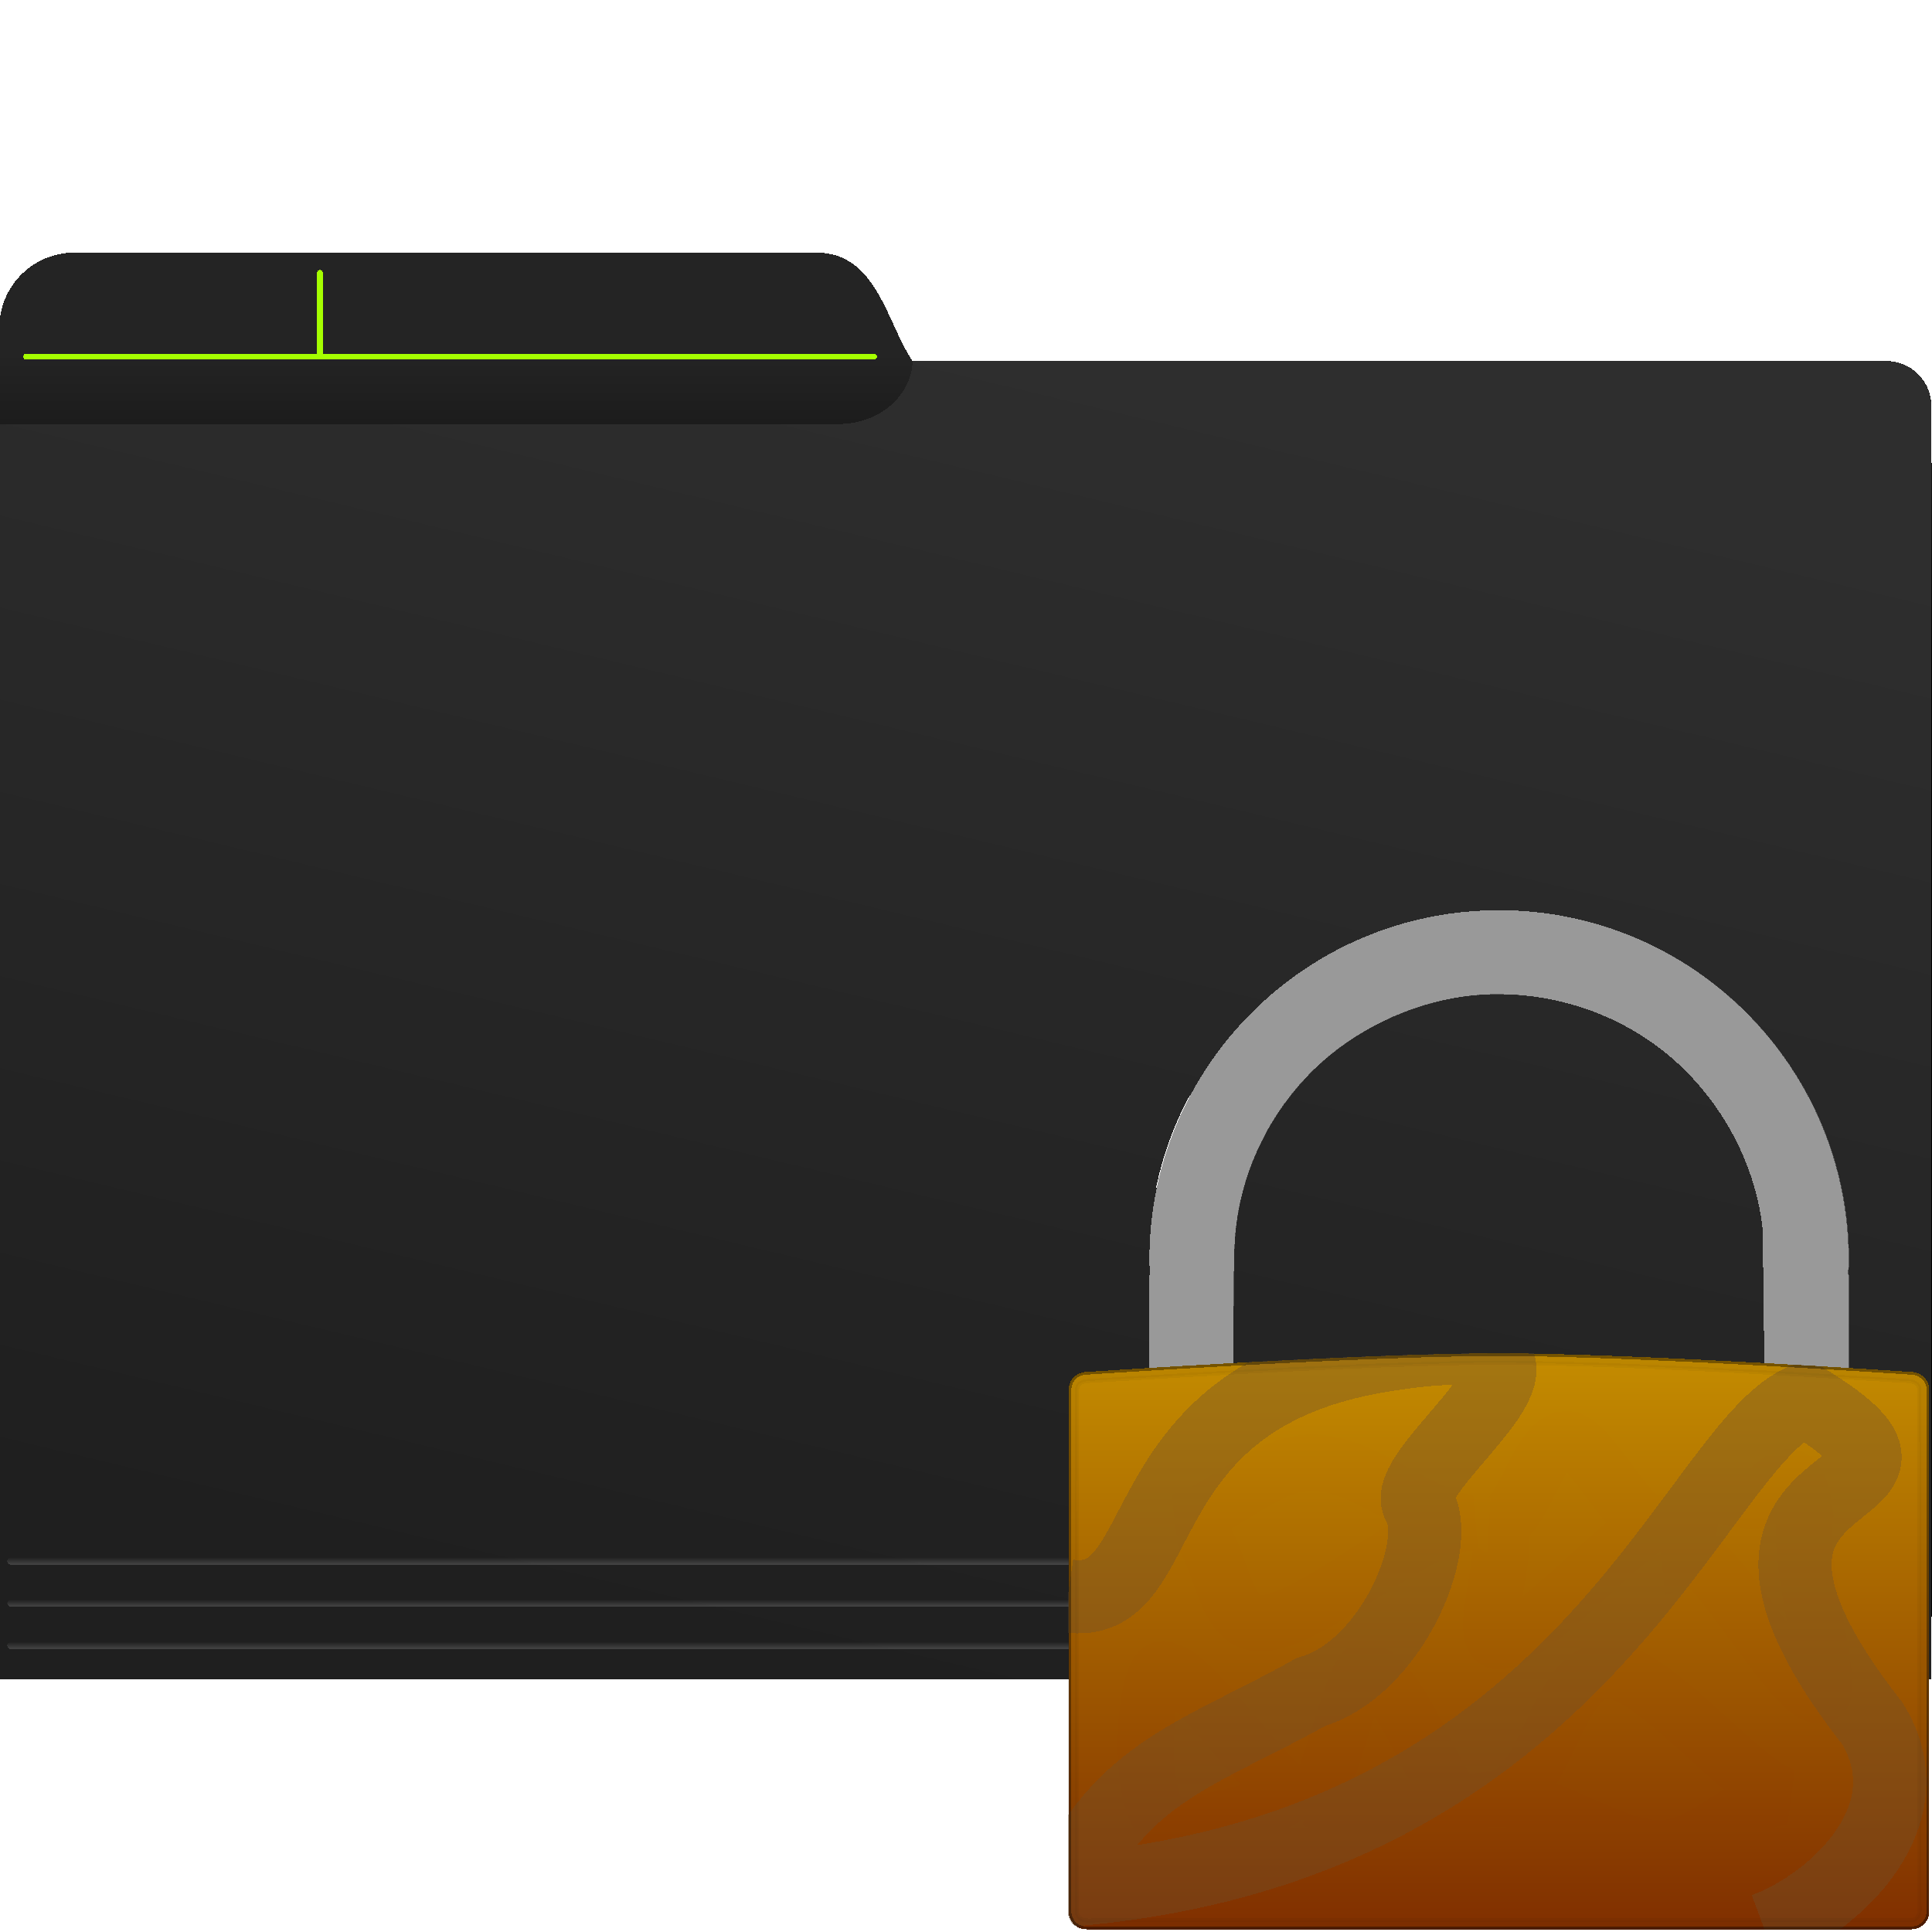 <?xml version="1.0" encoding="UTF-8" standalone="no"?>
<svg
   inkscape:version="1.4.2 (ebf0e940d0, 2025-05-08)"
   shape-rendering="crispEdges"
   id="svg8"
   version="1.1"
   viewBox="0 0 135.467 135.467"
   height="512"
   width="512"
   sodipodi:docname="folder-encrypted.svg"
   xml:space="preserve"
   xmlns:inkscape="http://www.inkscape.org/namespaces/inkscape"
   xmlns:sodipodi="http://sodipodi.sourceforge.net/DTD/sodipodi-0.dtd"
   xmlns:xlink="http://www.w3.org/1999/xlink"
   xmlns="http://www.w3.org/2000/svg"
   xmlns:svg="http://www.w3.org/2000/svg"
   xmlns:rdf="http://www.w3.org/1999/02/22-rdf-syntax-ns#"
   xmlns:cc="http://creativecommons.org/ns#"
   xmlns:dc="http://purl.org/dc/elements/1.1/">
   xmlns:rdf=&quot;http://www.w3.org/1999/02/22-rdf-syntax-ns#&quot;
   xmlns:cc=&quot;http://creativecommons.org/ns#&quot;
   xmlns:dc=&quot;http://purl.org/dc/elements/1.1/&quot;&gt;<defs
   id="defs2"><inkscape:path-effect
     effect="perspective-envelope"
     up_left_point="0.718,43.416"
     up_right_point="134.822,43.395"
     down_left_point="5.911,113.391"
     down_right_point="129.555,113.391"
     id="path-effect37"
     is_visible="true"
     lpeversion="1"
     deform_type="perspective"
     horizontal_mirror="false"
     vertical_mirror="false"
     overflow_perspective="false" /><linearGradient
     inkscape:collect="always"
     id="linearGradient4"><stop
       style="stop-color:#161616;stop-opacity:1;"
       offset="0"
       id="stop3" /><stop
       style="stop-color:#9c9c9c;stop-opacity:1;"
       offset="1"
       id="stop4" /></linearGradient><inkscape:path-effect
     effect="perspective-envelope"
     up_left_point="-6,25.324"
     up_right_point="141.47,25.324"
     down_left_point="0,117.756"
     down_right_point="135.467,117.756"
     id="path-effect4"
     is_visible="true"
     lpeversion="1"
     deform_type="perspective"
     horizontal_mirror="false"
     vertical_mirror="false"
     overflow_perspective="false" /><inkscape:path-effect
     effect="perspective-envelope"
     up_left_point="-6,25.324"
     up_right_point="142,25.324"
     down_left_point="0,117.756"
     down_right_point="135.467,117.756"
     id="path-effect3"
     is_visible="true"
     lpeversion="1"
     deform_type="perspective"
     horizontal_mirror="false"
     vertical_mirror="false"
     overflow_perspective="false" /><linearGradient
     inkscape:collect="always"
     id="linearGradient25383"><stop
       style="stop-color:#242424;stop-opacity:1;"
       offset="0"
       id="stop25379" /><stop
       style="stop-color:#000000;stop-opacity:1;"
       offset="1"
       id="stop25381" /></linearGradient><linearGradient
     inkscape:collect="always"
     id="linearGradient15578"><stop
       style="stop-color:#2e2e2e;stop-opacity:1;"
       offset="0"
       id="stop15574" /><stop
       style="stop-color:#1f1f1f;stop-opacity:1;"
       offset="1"
       id="stop15576" /></linearGradient><linearGradient
     id="linearGradient55090"><stop
       style="stop-color:#ffffff;stop-opacity:1;"
       offset="0"
       id="stop18555" /><stop
       style="stop-color:#ffffff;stop-opacity:0;"
       offset="1"
       id="stop18557" /></linearGradient><linearGradient
     id="linearGradient55090-1"><stop
       style="stop-color:#ffffff;stop-opacity:1;"
       offset="0"
       id="stop55086" /><stop
       style="stop-color:#ffffff;stop-opacity:0;"
       offset="1"
       id="stop55088" /></linearGradient><rect
     x="-11597.953"
     y="-4257.646"
     width="1975.868"
     height="200.966"
     id="rect48518" /><rect
     x="-8208.527"
     y="-3087.547"
     width="1540.277"
     height="399.283"
     id="rect18280" /><rect
     x="-7623.773"
     y="-3087.547"
     width="297.087"
     height="113.41"
     id="rect14949" /><rect
     x="-11253.933"
     y="-3026.104"
     width="426.866"
     height="121.266"
     id="rect14939" /><rect
     x="-11645.953"
     y="-4293.92"
     width="1104"
     height="201.6"
     id="rect190181" /><rect
     x="-10061.453"
     y="-913.696"
     width="857.428"
     height="1147.735"
     id="rect17444" /><rect
     x="-10061.453"
     y="-913.696"
     width="1679.356"
     height="53.843"
     id="rect17444-3" /><rect
     x="-10061.453"
     y="-913.696"
     width="857.428"
     height="1147.735"
     id="rect17444-3-5" /><rect
     x="-10061.453"
     y="-913.696"
     width="857.428"
     height="1147.735"
     id="rect17444-3-5-2" /><rect
     x="-10061.453"
     y="-913.696"
     width="857.428"
     height="1147.735"
     id="rect17444-3-5-2-8" /><rect
     x="-10061.453"
     y="-913.696"
     width="857.428"
     height="1147.735"
     id="rect17444-3-5-2-8-7" /><rect
     x="-10061.453"
     y="-913.696"
     width="1456.625"
     height="97.241"
     id="rect17444-3-5-2-8-7-6" /><rect
     x="-10061.453"
     y="-913.696"
     width="1240.177"
     height="403.351"
     id="rect17444-3-5-2-8-7-6-2" /><rect
     x="-10061.453"
     y="-913.696"
     width="857.428"
     height="1147.735"
     id="rect17444-3-5-2-8-7-6-3" /><rect
     x="-10061.453"
     y="-913.696"
     width="857.428"
     height="1147.735"
     id="rect17444-3-5-2-8-7-6-3-6" /><rect
     x="-10061.453"
     y="-913.696"
     width="857.428"
     height="1147.735"
     id="rect17444-3-5-2-8-7-6-3-6-5" /><rect
     x="-10061.453"
     y="-913.696"
     width="857.428"
     height="1147.735"
     id="rect17444-2" /><rect
     x="-10061.453"
     y="-913.696"
     width="1738.801"
     height="1124.929"
     id="rect154594" /><rect
     x="-10061.453"
     y="-913.696"
     width="857.428"
     height="1147.735"
     id="rect155326" /><rect
     x="-10061.453"
     y="-913.696"
     width="857.428"
     height="1147.735"
     id="rect6830" /><rect
     x="-10061.453"
     y="-913.696"
     width="857.428"
     height="1147.735"
     id="rect6830-3" /><rect
     x="-10061.453"
     y="-913.696"
     width="1738.801"
     height="1124.929"
     id="rect3302" /><rect
     x="-10061.453"
     y="-913.696"
     width="1738.801"
     height="1124.929"
     id="rect3459" /><rect
     x="-10061.453"
     y="-913.696"
     width="1738.801"
     height="1124.929"
     id="rect3569" /><rect
     x="-10061.453"
     y="-913.696"
     width="1738.801"
     height="1124.929"
     id="rect4444" /><rect
     x="-10061.453"
     y="-913.696"
     width="1738.801"
     height="1124.929"
     id="rect4450" /><rect
     x="-10061.453"
     y="-913.696"
     width="1738.801"
     height="1124.929"
     id="rect4456" /><rect
     x="-10061.453"
     y="-913.696"
     width="1738.801"
     height="1124.929"
     id="rect4576" /><rect
     x="-10061.453"
     y="-913.696"
     width="1738.801"
     height="1124.929"
     id="rect4582" /><rect
     x="-10061.453"
     y="-913.696"
     width="1738.801"
     height="1124.929"
     id="rect4771" /><rect
     x="-10061.453"
     y="-913.696"
     width="1738.801"
     height="1124.929"
     id="rect4900" /><rect
     x="-10061.453"
     y="-913.696"
     width="1738.801"
     height="1124.929"
     id="rect5759" /><rect
     x="-10061.453"
     y="-913.696"
     width="1738.801"
     height="1124.929"
     id="rect5767" /><rect
     x="-10061.453"
     y="-913.696"
     width="1738.801"
     height="1124.929"
     id="rect5773" /><rect
     x="-10061.453"
     y="-913.696"
     width="857.428"
     height="1147.735"
     id="rect102083" /><rect
     x="-8208.527"
     y="-3087.547"
     width="1540.277"
     height="399.283"
     id="rect104432" /><rect
     x="-8208.527"
     y="-3087.547"
     width="1540.277"
     height="399.283"
     id="rect104432-2" /><linearGradient
     inkscape:collect="always"
     id="linearGradient37704"><stop
       style="stop-color:#802f00;stop-opacity:1;"
       offset="0"
       id="stop37700" /><stop
       style="stop-color:#c48c00;stop-opacity:1;"
       offset="1"
       id="stop37702" /></linearGradient><linearGradient
     inkscape:collect="always"
     id="linearGradient1284"><stop
       style="stop-color:#ffb600;stop-opacity:1;"
       offset="0"
       id="stop1280" /><stop
       style="stop-color:#ffff00;stop-opacity:1;"
       offset="0.496"
       id="stop1288" /><stop
       style="stop-color:#ffad00;stop-opacity:1;"
       offset="1"
       id="stop1282" /></linearGradient><linearGradient
     inkscape:collect="always"
     xlink:href="#linearGradient1284"
     id="linearGradient1286"
     x1="10.705"
     y1="93.051"
     x2="108.686"
     y2="93.051"
     gradientUnits="userSpaceOnUse"
     gradientTransform="matrix(0.843,0,0,0.843,17.436,27.82)" /><clipPath
     clipPathUnits="userSpaceOnUse"
     id="clipPath13413"><path
       id="path13415"
       style="fill:#ffff00;stroke:none;stroke-width:6.057;stroke-linecap:round;stroke-linejoin:round;stroke-dasharray:none;stroke-opacity:1;paint-order:stroke fill markers"
       d="m -212.813,52.337 a 39.688,39.688 0 0 0 -39.688,39.688 39.688,39.688 0 0 0 0.058,1.556 c -0.037,0.153 -0.058,0.313 -0.058,0.478 v 52.585 c 0,1.127 0.908,2.034 2.034,2.034 h 75.306 c 1.127,0 2.034,-0.908 2.034,-2.034 V 94.059 c 0,-0.165 -0.022,-0.325 -0.058,-0.478 a 39.688,39.688 0 0 0 0.058,-1.556 39.688,39.688 0 0 0 -39.688,-39.688 z m 0.261,9.528 c 6.252,0.081 12.492,2.099 17.537,5.806 6.575,4.809 11.191,12.543 12.124,20.723 0.337,16.898 0.195,33.803 0.226,50.704 -20.095,0.011 -40.19,0.022 -60.285,0.034 0.009,-13.795 -0.037,-27.59 0.002,-41.386 0.036,-2.677 -0.021,-5.458 0.149,-8.066 0.313,-4.699 1.804,-9.294 4.241,-13.318 1.701,-2.813 3.871,-5.348 6.43,-7.483 5.063,-4.169 11.673,-6.806 18.328,-7.006 0.417,-0.012 0.833,-0.015 1.25,-0.01 z" /></clipPath><clipPath
     clipPathUnits="userSpaceOnUse"
     id="clipPath17075"><path
       id="path17077"
       style="fill:#ffff00;stroke:none;stroke-width:6.057;stroke-linecap:round;stroke-linejoin:round;stroke-dasharray:none;stroke-opacity:1;paint-order:stroke fill markers"
       d="m -139.579,-31.124 a 39.688,39.688 0 0 0 -39.688,39.687 39.688,39.688 0 0 0 0.058,1.556 c -0.037,0.153 -0.058,0.313 -0.058,0.478 v 52.585 c 0,1.127 0.908,2.034 2.034,2.034 h 75.306 c 1.127,0 2.035,-0.908 2.035,-2.034 v -52.585 c 0,-0.165 -0.022,-0.325 -0.058,-0.478 a 39.688,39.688 0 0 0 0.058,-1.556 39.688,39.688 0 0 0 -39.688,-39.687 z m 0.261,9.528 c 6.252,0.081 12.492,2.099 17.537,5.806 6.575,4.809 11.191,12.543 12.124,20.723 0.337,16.898 0.195,33.803 0.226,50.704 -20.095,0.011 -40.19,0.022 -60.285,0.034 0.009,-13.795 -0.037,-27.59 0.002,-41.386 0.036,-2.677 -0.021,-5.458 0.149,-8.066 0.313,-4.699 1.804,-9.294 4.241,-13.318 1.701,-2.813 3.871,-5.348 6.43,-7.483 5.063,-4.169 11.673,-6.806 18.328,-7.006 0.417,-0.012 0.833,-0.015 1.25,-0.01 z" /></clipPath><clipPath
     clipPathUnits="userSpaceOnUse"
     id="clipPath20906"><path
       id="path20908"
       style="fill:url(#linearGradient20910);fill-opacity:1;stroke:#000000;stroke-width:0.265;stroke-linecap:round;stroke-linejoin:round;paint-order:stroke fill markers"
       d="m -186.446,40.25 c 0,0 31.2,-2.117 46.824,-2.117 15.624,0 46.824,2.117 46.824,2.117 1.126,0.051 2.034,0.907 2.034,2.034 v 59.211 c 0,1.127 -0.907,2.034 -2.034,2.034 h -93.648 c -1.127,0 -2.034,-0.907 -2.034,-2.034 V 42.284 c 0,-1.127 0.907,-2.034 2.034,-2.034 z"
       sodipodi:nodetypes="szssssssss" /></clipPath><linearGradient
     inkscape:collect="always"
     xlink:href="#linearGradient1284"
     id="linearGradient20910"
     gradientUnits="userSpaceOnUse"
     gradientTransform="translate(-199.317,-22.219)"
     x1="10.705"
     y1="93.051"
     x2="108.686"
     y2="93.051" /><linearGradient
     inkscape:collect="always"
     xlink:href="#linearGradient1284"
     id="linearGradient26262"
     gradientUnits="userSpaceOnUse"
     gradientTransform="translate(-173.915,-89.139)"
     x1="10.705"
     y1="93.051"
     x2="108.686"
     y2="93.051" /><clipPath
     clipPathUnits="userSpaceOnUse"
     id="clipPath26258-9"><path
       id="path26260-2"
       style="fill:url(#linearGradient26262);fill-opacity:1;stroke:#000000;stroke-width:0.265;stroke-linecap:round;stroke-linejoin:round;paint-order:stroke fill markers"
       d="m -161.044,-26.67 c 0,0 31.2,-2.117 46.824,-2.117 15.624,0 46.824,2.117 46.824,2.117 1.126,0.051 2.034,0.907 2.034,2.034 v 59.211 c 0,1.127 -0.907,2.034 -2.034,2.034 H -161.044 c -1.127,0 -2.034,-0.907 -2.034,-2.034 v -59.211 c 0,-1.127 0.907,-2.034 2.034,-2.034 z"
       sodipodi:nodetypes="szssssssss" /></clipPath><clipPath
     clipPathUnits="userSpaceOnUse"
     id="clipPath20906-3"><path
       id="path20908-6"
       style="fill:url(#linearGradient20910);fill-opacity:1;stroke:#000000;stroke-width:0.265;stroke-linecap:round;stroke-linejoin:round;paint-order:stroke fill markers"
       d="m -186.446,40.25 c 0,0 31.2,-2.117 46.824,-2.117 15.624,0 46.824,2.117 46.824,2.117 1.126,0.051 2.034,0.907 2.034,2.034 v 59.211 c 0,1.127 -0.907,2.034 -2.034,2.034 h -93.648 c -1.127,0 -2.034,-0.907 -2.034,-2.034 V 42.284 c 0,-1.127 0.907,-2.034 2.034,-2.034 z"
       sodipodi:nodetypes="szssssssss" /></clipPath><clipPath
     clipPathUnits="userSpaceOnUse"
     id="clipPath32973"><path
       id="path32975"
       style="fill:url(#linearGradient32977);fill-opacity:1;stroke:#000000;stroke-width:0.265;stroke-linecap:round;stroke-linejoin:round;paint-order:stroke fill markers"
       d="m -158.407,97.545 c 0,0 31.2,-2.117 46.824,-2.117 15.624,0 46.824,2.117 46.824,2.117 1.126,0.051 2.034,0.907 2.034,2.034 v 59.211 c 0,1.127 -0.907,2.034 -2.034,2.034 H -158.407 c -1.127,0 -2.034,-0.907 -2.034,-2.034 V 99.579 c 0,-1.127 0.907,-2.034 2.034,-2.034 z"
       sodipodi:nodetypes="szssssssss" /></clipPath><linearGradient
     inkscape:collect="always"
     xlink:href="#linearGradient1284"
     id="linearGradient32977"
     gradientUnits="userSpaceOnUse"
     gradientTransform="translate(-171.278,35.075)"
     x1="10.705"
     y1="93.051"
     x2="108.686"
     y2="93.051" /><linearGradient
     inkscape:collect="always"
     xlink:href="#linearGradient37704"
     id="linearGradient37706"
     x1="67.733"
     y1="130.511"
     x2="67.733"
     y2="65.115"
     gradientUnits="userSpaceOnUse"
     gradientTransform="matrix(0.843,0,0,0.843,10.664,23.807)" /><clipPath
     clipPathUnits="userSpaceOnUse"
     id="clipPath21"><path
       style="color:#000000;fill:url(#linearGradient22);stroke-width:1;stroke-linecap:round;stroke-linejoin:round;-inkscape-stroke:none;paint-order:markers stroke fill"
       d="m 142.391,87.751 c 0,0 26.288,-1.783 39.452,-1.783 13.164,0 39.452,1.783 39.452,1.783 0.949,0.043 1.714,0.764 1.714,1.714 V 139.354 c 0,0.95 -0.764,1.714 -1.714,1.714 h -78.905 c -0.95,0 -1.714,-0.764 -1.714,-1.714 V 89.465 c 0,-0.95 0.764,-1.714 1.714,-1.714 z"
       id="path22" /></clipPath><linearGradient
     inkscape:collect="always"
     xlink:href="#linearGradient1284"
     id="linearGradient22"
     gradientUnits="userSpaceOnUse"
     gradientTransform="matrix(0.843,0,0,0.843,131.547,35.116)"
     x1="10.705"
     y1="93.051"
     x2="108.686"
     y2="93.051" /><clipPath
     clipPathUnits="userSpaceOnUse"
     id="clipPath25"><path
       id="path26"
       style="display:inline;fill:#999999;stroke:none;stroke-width:6.526;stroke-linecap:round;stroke-linejoin:round;stroke-dasharray:none;stroke-opacity:1;paint-order:stroke fill markers"
       d="m -212.813,52.337 c -21.919,-7.2e-5 -39.688,17.769 -39.688,39.688 0.009,0.519 0.029,1.038 0.058,1.557 -0.037,0.153 -0.058,0.313 -0.058,0.478 v 27.463 l 9.55,-7.512 c 0.003,-3.755 0.004,-3.381 6.3e-4,-4.426 h -4.264 v -3.766 l 4.264,-1.975 c -0.002,-0.758 -0.014,-0.925 6.3e-4,-6.096 0.036,-2.677 -0.021,-5.458 0.149,-8.066 0.313,-4.699 1.804,-9.294 4.241,-13.318 1.701,-2.813 3.87,-5.347 6.429,-7.483 5.063,-4.169 11.673,-6.806 18.328,-7.006 0.417,-0.012 0.833,-0.015 1.25,-0.01 6.252,0.081 12.492,2.099 17.537,5.806 6.575,4.809 11.192,12.543 12.124,20.724 0.337,16.898 0.195,33.803 0.226,50.704 l 7.505,9.581 c 1.127,0 2.035,-0.908 2.035,-2.035 V 94.059 c 0,-0.165 -0.022,-0.324 -0.059,-0.478 0.03,-0.518 0.05,-1.037 0.059,-1.557 7e-5,-21.919 -17.769,-39.688 -39.688,-39.688 z" /></clipPath><clipPath
     clipPathUnits="userSpaceOnUse"
     id="clipPath26"><path
       id="path27"
       style="display:inline;fill:#999999;stroke:none;stroke-width:6.526;stroke-linecap:round;stroke-linejoin:round;stroke-dasharray:none;stroke-opacity:1;paint-order:stroke fill markers"
       d="m 84.497,37.3 c -18.468,-6.1e-5 -33.439,14.971 -33.439,33.439 0.008,0.437 0.024,0.875 0.049,1.312 -0.031,0.129 -0.049,0.264 -0.049,0.403 v 23.14 l 8.047,-6.329 c 0.002,-3.163 0.003,-2.848 5.29e-4,-3.729 H 55.512 V 82.361 l 3.593,-1.664 c -0.002,-0.638 -0.012,-0.78 5.29e-4,-5.137 0.03,-2.255 -0.017,-4.599 0.126,-6.796 0.263,-3.959 1.52,-7.831 3.573,-11.222 1.433,-2.37 3.261,-4.505 5.417,-6.305 4.266,-3.512 9.835,-5.735 15.442,-5.903 0.351,-0.01 0.702,-0.013 1.053,-0.008 5.268,0.069 10.525,1.768 14.776,4.892 5.54,4.052 9.43,10.568 10.215,17.461 0.284,14.238 0.165,28.481 0.19,42.721 l 6.324,8.072 c 0.95,0 1.715,-0.765 1.715,-1.715 V 72.453 c 0,-0.139 -0.019,-0.273 -0.05,-0.403 0.025,-0.437 0.042,-0.874 0.05,-1.312 7e-5,-18.468 -14.971,-33.439 -33.439,-33.439 z" /></clipPath><clipPath
     clipPathUnits="userSpaceOnUse"
     id="clipPath29"><path
       id="path30"
       style="display:inline;fill:#999999;stroke:none;stroke-width:5.498;stroke-linecap:round;stroke-linejoin:round;stroke-dasharray:none;stroke-opacity:1;paint-order:stroke fill markers"
       d="m 84.497,37.3 c -18.468,-6e-5 -33.439,14.971 -33.439,33.439 0.008,0.437 0.024,0.875 0.049,1.312 -0.031,0.129 -0.049,0.264 -0.049,0.403 V 95.593 l 8.047,-6.329 c 0.002,-3.163 0.003,-2.848 5.17e-4,-3.729 H 55.512 V 82.361 l 3.593,-1.664 c -0.002,-0.638 -0.012,-0.78 5.17e-4,-5.137 0.03,-2.255 -0.017,-4.599 0.126,-6.796 0.263,-3.959 1.52,-7.831 3.573,-11.222 1.433,-2.37 3.261,-4.505 5.417,-6.305 4.266,-3.512 9.835,-5.735 15.442,-5.903 0.351,-0.01 0.702,-0.013 1.053,-0.008 5.268,0.069 10.525,1.768 14.776,4.892 5.54,4.052 9.43,10.568 10.215,17.461 0.284,14.238 0.165,28.481 0.19,42.721 l 6.324,8.072 c 0.95,0 1.715,-0.765 1.715,-1.715 V 72.453 c 0,-0.139 -0.019,-0.273 -0.05,-0.403 0.025,-0.437 0.042,-0.874 0.05,-1.312 6e-5,-18.468 -14.971,-33.439 -33.439,-33.439 z"
       clip-path="url(#clipPath26)"
       transform="matrix(1.187,0,0,1.187,-32.552,-39.507)" /></clipPath><clipPath
     clipPathUnits="userSpaceOnUse"
     id="clipPath32"><path
       id="path33"
       style="display:inline;fill:#999999;stroke:none;stroke-width:6.526;stroke-linecap:round;stroke-linejoin:round;stroke-dasharray:none;stroke-opacity:1;paint-order:stroke fill markers"
       d="m 84.497,37.3 c -18.468,-6e-5 -33.439,14.971 -33.439,33.439 0.008,0.437 0.024,0.875 0.049,1.312 -0.031,0.129 -0.049,0.264 -0.049,0.403 V 95.593 l 8.047,-6.329 c 0.002,-3.163 0.003,-2.848 5.17e-4,-3.729 H 55.512 V 82.361 l 3.593,-1.664 c -0.002,-0.638 -0.012,-0.78 5.17e-4,-5.137 0.03,-2.255 -0.017,-4.599 0.126,-6.796 0.263,-3.959 1.52,-7.831 3.573,-11.222 1.433,-2.37 3.261,-4.505 5.417,-6.305 4.266,-3.512 9.835,-5.735 15.442,-5.903 0.351,-0.01 0.702,-0.013 1.053,-0.008 5.268,0.069 10.525,1.768 14.776,4.892 5.54,4.052 9.43,10.568 10.215,17.461 0.284,14.238 0.165,28.481 0.19,42.721 l 6.324,8.072 c 0.95,0 1.715,-0.765 1.715,-1.715 V 72.453 c 0,-0.139 -0.019,-0.273 -0.05,-0.403 0.025,-0.437 0.042,-0.874 0.05,-1.312 6e-5,-18.468 -14.971,-33.439 -33.439,-33.439 z"
       clip-path="url(#clipPath26)" /></clipPath><clipPath
     clipPathUnits="userSpaceOnUse"
     id="clipPath34"><path
       id="path35"
       style="display:inline;fill:#999999;stroke:none;stroke-width:6.526;stroke-linecap:round;stroke-linejoin:round;stroke-dasharray:none;stroke-opacity:1;paint-order:stroke fill markers"
       d="m 84.497,37.3 c -18.468,-6e-5 -33.439,14.971 -33.439,33.439 0.008,0.437 0.024,0.875 0.049,1.312 -0.031,0.129 -0.049,0.264 -0.049,0.403 V 95.593 l 8.047,-6.329 c 0.002,-3.163 0.003,-2.848 5.17e-4,-3.729 H 55.512 V 82.361 l 3.593,-1.664 c -0.002,-0.638 -0.012,-0.78 5.17e-4,-5.137 0.03,-2.255 -0.017,-4.599 0.126,-6.796 0.263,-3.959 1.52,-7.831 3.573,-11.222 1.433,-2.37 3.261,-4.505 5.417,-6.305 4.266,-3.512 9.835,-5.735 15.442,-5.903 0.351,-0.01 0.702,-0.013 1.053,-0.008 5.268,0.069 10.525,1.768 14.776,4.892 5.54,4.052 9.43,10.568 10.215,17.461 0.284,14.238 0.165,28.481 0.19,42.721 l 6.324,8.072 c 0.95,0 1.715,-0.765 1.715,-1.715 V 72.453 c 0,-0.139 -0.019,-0.273 -0.05,-0.403 0.025,-0.437 0.042,-0.874 0.05,-1.312 6e-5,-18.468 -14.971,-33.439 -33.439,-33.439 z"
       clip-path="url(#clipPath26)" /></clipPath><clipPath
     clipPathUnits="userSpaceOnUse"
     id="clipPath1"><path
       id="path1"
       style="fill:url(#linearGradient1);fill-opacity:1;stroke:none;stroke-width:0.265;stroke-linecap:round;stroke-linejoin:round;paint-order:stroke fill markers"
       d="m -161.044,-26.67 c 0,0 31.2,-2.117 46.824,-2.117 15.624,0 46.824,2.117 46.824,2.117 1.126,0.051 2.034,0.907 2.034,2.034 v 59.211 c 0,1.127 -0.907,2.034 -2.034,2.034 H -161.044 c -1.127,0 -2.034,-0.907 -2.034,-2.034 v -59.211 c 0,-1.127 0.907,-2.034 2.034,-2.034 z"
       sodipodi:nodetypes="szssssssss" /></clipPath><linearGradient
     inkscape:collect="always"
     xlink:href="#linearGradient1284"
     id="linearGradient1"
     gradientUnits="userSpaceOnUse"
     gradientTransform="translate(-173.915,-89.139)"
     x1="10.705"
     y1="93.051"
     x2="108.686"
     y2="93.051" /><clipPath
     clipPathUnits="userSpaceOnUse"
     id="clipPath8"><path
       id="path9"
       style="display:inline;fill:#999999;stroke:none;stroke-width:6.526;stroke-linecap:round;stroke-linejoin:round;stroke-dasharray:none;stroke-opacity:1;paint-order:stroke fill markers"
       d="m 264.393,2.987 c -18.468,-6.11e-5 -33.439,14.971 -33.439,33.439 0.008,0.437 0.024,0.875 0.049,1.312 -0.031,0.129 -0.049,0.264 -0.049,0.403 v 23.14 l 8.047,-6.329 c 0.002,-3.163 0.003,-2.848 5.3e-4,-3.729 h -3.593 v -3.173 l 3.593,-1.664 c -0.002,-0.638 -0.012,-0.78 5.3e-4,-5.137 0.03,-2.255 -0.017,-4.599 0.126,-6.796 0.263,-3.959 1.52,-7.831 3.573,-11.222 1.433,-2.37 3.261,-4.505 5.417,-6.305 4.266,-3.512 9.835,-5.735 15.442,-5.903 0.351,-0.01 0.702,-0.013 1.053,-0.008 5.268,0.069 10.525,1.768 14.776,4.892 5.54,4.052 9.43,10.568 10.215,17.461 0.284,14.238 0.165,28.481 0.19,42.721 l 6.324,8.072 c 0.95,0 1.715,-0.765 1.715,-1.715 V 38.14 c 0,-0.139 -0.019,-0.273 -0.05,-0.403 0.025,-0.437 0.042,-0.874 0.05,-1.312 8e-5,-18.468 -14.971,-33.439 -33.439,-33.439 z" /></clipPath><clipPath
     clipPathUnits="userSpaceOnUse"
     id="clipPath33"><path
       style="baseline-shift:baseline;display:inline;overflow:visible;vector-effect:none;stroke-width:0.854;stroke-linecap:round;stroke-linejoin:bevel;paint-order:markers stroke fill;shape-rendering:auto;enable-background:accumulate;stop-color:#000000"
       d="m -16.001,53.025 c 1.736,0 3.039,1.278 2.921,2.86 l -1.228,16.539 -2.808,37.817 -1.231,16.575 H -141.991 l -1.23,-16.575 -2.807,-37.817 -1.156,-15.583 h 58.137 c 3.314,0 5.206,-2.071 5.199,-3.816 z"
       id="path34" /></clipPath><clipPath
     clipPathUnits="userSpaceOnUse"
     id="clipPath35"><path
       style="baseline-shift:baseline;display:inline;overflow:visible;vector-effect:none;stroke-width:0.913;stroke-linecap:round;stroke-linejoin:bevel;paint-order:markers stroke fill;shape-rendering:auto;enable-background:accumulate;stop-color:#000000"
       d="m -89.757,35.502 c 3.896,0 4.505,4.499 6.167,6.941 h 3.552 58.771 c 1.595,0 2.871,1.283 2.879,2.878 l 0.083,18.222 v 41.371 17.869 H -141.949 V 104.913 63.542 l -0.083,-18.222 c -7.9e-4,-0.175 0.018,-0.346 0.048,-0.512 -0.031,-0.221 -0.048,-0.447 -0.048,-0.677 v -3.817 c 0,-2.666 2.146,-4.812 4.812,-4.812 z"
       id="path36" /></clipPath><rect
     x="-11597.953"
     y="-4257.646"
     width="1975.868"
     height="200.966"
     id="rect48518-7" /><rect
     x="-8208.527"
     y="-3087.547"
     width="1540.277"
     height="399.283"
     id="rect18280-9" /><rect
     x="-7623.773"
     y="-3087.547"
     width="297.087"
     height="113.41"
     id="rect14949-2" /><rect
     x="-11253.933"
     y="-3026.104"
     width="426.866"
     height="121.266"
     id="rect14939-0" /><rect
     x="-11645.953"
     y="-4293.92"
     width="1104"
     height="201.6"
     id="rect190181-2" /><rect
     x="-10061.453"
     y="-913.696"
     width="857.428"
     height="1147.735"
     id="rect17444-37" /><rect
     x="-10061.453"
     y="-913.696"
     width="1679.356"
     height="53.843"
     id="rect17444-3-59" /><rect
     x="-10061.453"
     y="-913.696"
     width="857.428"
     height="1147.735"
     id="rect17444-3-5-22" /><rect
     x="-10061.453"
     y="-913.696"
     width="857.428"
     height="1147.735"
     id="rect17444-3-5-2-89" /><rect
     x="-10061.453"
     y="-913.696"
     width="857.428"
     height="1147.735"
     id="rect17444-3-5-2-8-73" /><rect
     x="-10061.453"
     y="-913.696"
     width="857.428"
     height="1147.735"
     id="rect17444-3-5-2-8-7-61" /><rect
     x="-10061.453"
     y="-913.696"
     width="1456.625"
     height="97.241"
     id="rect17444-3-5-2-8-7-6-29" /><rect
     x="-10061.453"
     y="-913.696"
     width="1240.177"
     height="403.351"
     id="rect17444-3-5-2-8-7-6-2-3" /><rect
     x="-10061.453"
     y="-913.696"
     width="857.428"
     height="1147.735"
     id="rect17444-3-5-2-8-7-6-3-1" /><rect
     x="-10061.453"
     y="-913.696"
     width="857.428"
     height="1147.735"
     id="rect17444-3-5-2-8-7-6-3-6-9" /><rect
     x="-10061.453"
     y="-913.696"
     width="857.428"
     height="1147.735"
     id="rect17444-3-5-2-8-7-6-3-6-5-4" /><rect
     x="-10061.453"
     y="-913.696"
     width="857.428"
     height="1147.735"
     id="rect17444-2-7" /><rect
     x="-10061.453"
     y="-913.696"
     width="1738.801"
     height="1124.929"
     id="rect154594-8" /><rect
     x="-10061.453"
     y="-913.696"
     width="857.428"
     height="1147.735"
     id="rect155326-4" /><rect
     x="-10061.453"
     y="-913.696"
     width="857.428"
     height="1147.735"
     id="rect6830-5" /><rect
     x="-10061.453"
     y="-913.696"
     width="857.428"
     height="1147.735"
     id="rect6830-3-0" /><rect
     x="-10061.453"
     y="-913.696"
     width="1738.801"
     height="1124.929"
     id="rect3302-3" /><rect
     x="-10061.453"
     y="-913.696"
     width="1738.801"
     height="1124.929"
     id="rect3459-6" /><rect
     x="-10061.453"
     y="-913.696"
     width="1738.801"
     height="1124.929"
     id="rect3569-1" /><rect
     x="-10061.453"
     y="-913.696"
     width="1738.801"
     height="1124.929"
     id="rect4444-0" /><rect
     x="-10061.453"
     y="-913.696"
     width="1738.801"
     height="1124.929"
     id="rect4450-6" /><rect
     x="-10061.453"
     y="-913.696"
     width="1738.801"
     height="1124.929"
     id="rect4456-3" /><rect
     x="-10061.453"
     y="-913.696"
     width="1738.801"
     height="1124.929"
     id="rect4576-2" /><rect
     x="-10061.453"
     y="-913.696"
     width="1738.801"
     height="1124.929"
     id="rect4582-0" /><rect
     x="-10061.453"
     y="-913.696"
     width="1738.801"
     height="1124.929"
     id="rect4771-6" /><rect
     x="-10061.453"
     y="-913.696"
     width="1738.801"
     height="1124.929"
     id="rect4900-1" /><rect
     x="-10061.453"
     y="-913.696"
     width="1738.801"
     height="1124.929"
     id="rect5759-5" /><rect
     x="-10061.453"
     y="-913.696"
     width="1738.801"
     height="1124.929"
     id="rect5767-5" /><rect
     x="-10061.453"
     y="-913.696"
     width="1738.801"
     height="1124.929"
     id="rect5773-4" /><rect
     x="-10061.453"
     y="-913.696"
     width="857.428"
     height="1147.735"
     id="rect102083-7" /><rect
     x="-8208.527"
     y="-3087.547"
     width="1540.277"
     height="399.283"
     id="rect104432-6" /><rect
     x="-8208.527"
     y="-3087.547"
     width="1540.277"
     height="399.283"
     id="rect104432-2-5" /><linearGradient
     inkscape:collect="always"
     xlink:href="#linearGradient15578"
     id="linearGradient15580-1"
     x1="58.678"
     y1="24.254"
     x2="78.687"
     y2="112.266"
     gradientUnits="userSpaceOnUse"
     gradientTransform="matrix(-1,0,0,1.047,273.004,-0.072)" /><linearGradient
     inkscape:collect="always"
     xlink:href="#linearGradient4"
     id="linearGradient23070-7"
     x1="5.996"
     y1="108.598"
     x2="5.996"
     y2="108.774"
     gradientUnits="userSpaceOnUse"
     gradientTransform="matrix(1.008,0,0,3.062,-0.564,-226.99)" /><linearGradient
     inkscape:collect="always"
     xlink:href="#linearGradient4"
     id="linearGradient23070-1-2"
     x1="5.996"
     y1="108.598"
     x2="5.996"
     y2="108.774"
     gradientUnits="userSpaceOnUse"
     gradientTransform="matrix(1.008,0,0,3.062,-0.564,-230.177)" /><linearGradient
     inkscape:collect="always"
     xlink:href="#linearGradient4"
     id="linearGradient23070-9-7"
     x1="5.996"
     y1="108.598"
     x2="5.996"
     y2="108.774"
     gradientUnits="userSpaceOnUse"
     gradientTransform="matrix(1.008,0,0,3.062,-0.564,-233.365)" /><linearGradient
     inkscape:collect="always"
     xlink:href="#linearGradient25383"
     id="linearGradient25385-6"
     x1="88.295"
     y1="23.725"
     x2="88.295"
     y2="45.659"
     gradientUnits="userSpaceOnUse"
     gradientTransform="matrix(-1,0,0,1,273.096,1.07)" /><clipPath
     clipPathUnits="userSpaceOnUse"
     id="clipPath13413-1"><path
       id="path13415-5"
       style="fill:#ffff00;stroke:none;stroke-width:6.057;stroke-linecap:round;stroke-linejoin:round;stroke-dasharray:none;stroke-opacity:1;paint-order:stroke fill markers"
       d="m -212.813,52.337 a 39.688,39.688 0 0 0 -39.688,39.688 39.688,39.688 0 0 0 0.058,1.556 c -0.037,0.153 -0.058,0.313 -0.058,0.478 v 52.585 c 0,1.127 0.908,2.034 2.034,2.034 h 75.306 c 1.127,0 2.034,-0.908 2.034,-2.034 V 94.059 c 0,-0.165 -0.022,-0.325 -0.058,-0.478 a 39.688,39.688 0 0 0 0.058,-1.556 39.688,39.688 0 0 0 -39.688,-39.688 z m 0.261,9.528 c 6.252,0.081 12.492,2.099 17.537,5.806 6.575,4.809 11.191,12.543 12.124,20.723 0.337,16.898 0.195,33.803 0.226,50.704 -20.095,0.011 -40.19,0.022 -60.285,0.034 0.009,-13.795 -0.037,-27.59 0.002,-41.386 0.036,-2.677 -0.021,-5.458 0.149,-8.066 0.313,-4.699 1.804,-9.294 4.241,-13.318 1.701,-2.813 3.871,-5.348 6.43,-7.483 5.063,-4.169 11.673,-6.806 18.328,-7.006 0.417,-0.012 0.833,-0.015 1.25,-0.01 z" /></clipPath><clipPath
     clipPathUnits="userSpaceOnUse"
     id="clipPath17075-9"><path
       id="path17077-4"
       style="fill:#ffff00;stroke:none;stroke-width:6.057;stroke-linecap:round;stroke-linejoin:round;stroke-dasharray:none;stroke-opacity:1;paint-order:stroke fill markers"
       d="m -139.579,-31.124 a 39.688,39.688 0 0 0 -39.688,39.687 39.688,39.688 0 0 0 0.058,1.556 c -0.037,0.153 -0.058,0.313 -0.058,0.478 v 52.585 c 0,1.127 0.908,2.034 2.034,2.034 h 75.306 c 1.127,0 2.035,-0.908 2.035,-2.034 v -52.585 c 0,-0.165 -0.022,-0.325 -0.058,-0.478 a 39.688,39.688 0 0 0 0.058,-1.556 39.688,39.688 0 0 0 -39.688,-39.687 z m 0.261,9.528 c 6.252,0.081 12.492,2.099 17.537,5.806 6.575,4.809 11.191,12.543 12.124,20.723 0.337,16.898 0.195,33.803 0.226,50.704 -20.095,0.011 -40.19,0.022 -60.285,0.034 0.009,-13.795 -0.037,-27.59 0.002,-41.386 0.036,-2.677 -0.021,-5.458 0.149,-8.066 0.313,-4.699 1.804,-9.294 4.241,-13.318 1.701,-2.813 3.871,-5.348 6.43,-7.483 5.063,-4.169 11.673,-6.806 18.328,-7.006 0.417,-0.012 0.833,-0.015 1.25,-0.01 z" /></clipPath><filter
     inkscape:collect="always"
     style="color-interpolation-filters:sRGB"
     id="filter17825-9"
     x="-0.031"
     y="-0.056"
     width="1.062"
     height="1.09"><feGaussianBlur
       inkscape:collect="always"
       stdDeviation="0.655"
       id="feGaussianBlur17827-0" /></filter><clipPath
     clipPathUnits="userSpaceOnUse"
     id="clipPath20906-9"><path
       id="path20908-1"
       style="fill:url(#linearGradient20910);fill-opacity:1;stroke:#000000;stroke-width:0.265;stroke-linecap:round;stroke-linejoin:round;paint-order:stroke fill markers"
       d="m -186.446,40.25 c 0,0 31.2,-2.117 46.824,-2.117 15.624,0 46.824,2.117 46.824,2.117 1.126,0.051 2.034,0.907 2.034,2.034 v 59.211 c 0,1.127 -0.907,2.034 -2.034,2.034 h -93.648 c -1.127,0 -2.034,-0.907 -2.034,-2.034 V 42.284 c 0,-1.127 0.907,-2.034 2.034,-2.034 z"
       sodipodi:nodetypes="szssssssss" /></clipPath><filter
     inkscape:collect="always"
     style="color-interpolation-filters:sRGB"
     id="filter21638-7"
     x="-0.009"
     y="-0.013"
     width="1.018"
     height="1.026"><feGaussianBlur
       inkscape:collect="always"
       stdDeviation="0.261"
       id="feGaussianBlur21640-7" /></filter><clipPath
     clipPathUnits="userSpaceOnUse"
     id="clipPath26258-9-1"><path
       id="path26260-2-1"
       style="fill:url(#linearGradient26262);fill-opacity:1;stroke:#000000;stroke-width:0.265;stroke-linecap:round;stroke-linejoin:round;paint-order:stroke fill markers"
       d="m -161.044,-26.67 c 0,0 31.2,-2.117 46.824,-2.117 15.624,0 46.824,2.117 46.824,2.117 1.126,0.051 2.034,0.907 2.034,2.034 v 59.211 c 0,1.127 -0.907,2.034 -2.034,2.034 H -161.044 c -1.127,0 -2.034,-0.907 -2.034,-2.034 v -59.211 c 0,-1.127 0.907,-2.034 2.034,-2.034 z"
       sodipodi:nodetypes="szssssssss" /></clipPath><clipPath
     clipPathUnits="userSpaceOnUse"
     id="clipPath20906-3-5"><path
       id="path20908-6-9"
       style="fill:url(#linearGradient20910);fill-opacity:1;stroke:#000000;stroke-width:0.265;stroke-linecap:round;stroke-linejoin:round;paint-order:stroke fill markers"
       d="m -186.446,40.25 c 0,0 31.2,-2.117 46.824,-2.117 15.624,0 46.824,2.117 46.824,2.117 1.126,0.051 2.034,0.907 2.034,2.034 v 59.211 c 0,1.127 -0.907,2.034 -2.034,2.034 h -93.648 c -1.127,0 -2.034,-0.907 -2.034,-2.034 V 42.284 c 0,-1.127 0.907,-2.034 2.034,-2.034 z"
       sodipodi:nodetypes="szssssssss" /></clipPath><clipPath
     clipPathUnits="userSpaceOnUse"
     id="clipPath32973-7"><path
       id="path32975-7"
       style="fill:url(#linearGradient32977);fill-opacity:1;stroke:#000000;stroke-width:0.265;stroke-linecap:round;stroke-linejoin:round;paint-order:stroke fill markers"
       d="m -158.407,97.545 c 0,0 31.2,-2.117 46.824,-2.117 15.624,0 46.824,2.117 46.824,2.117 1.126,0.051 2.034,0.907 2.034,2.034 v 59.211 c 0,1.127 -0.907,2.034 -2.034,2.034 H -158.407 c -1.127,0 -2.034,-0.907 -2.034,-2.034 V 99.579 c 0,-1.127 0.907,-2.034 2.034,-2.034 z"
       sodipodi:nodetypes="szssssssss" /></clipPath><filter
     inkscape:collect="always"
     style="color-interpolation-filters:sRGB"
     id="filter36136-6"
     x="-0.033"
     y="-0.033"
     width="1.065"
     height="1.06"><feGaussianBlur
       inkscape:collect="always"
       stdDeviation="0.719"
       id="feGaussianBlur36138-7" /></filter><filter
     inkscape:collect="always"
     style="color-interpolation-filters:sRGB"
     id="filter18-3"
     x="-0.117"
     y="-0.194"
     width="1.233"
     height="1.388"><feGaussianBlur
       inkscape:collect="always"
       stdDeviation="2.419"
       id="feGaussianBlur18-6" /></filter><clipPath
     clipPathUnits="userSpaceOnUse"
     id="clipPath18"><path
       id="path18"
       style="fill:url(#linearGradient26262);fill-opacity:1;stroke:none;stroke-width:0.265;stroke-linecap:round;stroke-linejoin:round;paint-order:stroke fill markers"
       d="m -161.044,-26.67 c 0,0 31.2,-2.117 46.824,-2.117 15.624,0 46.824,2.117 46.824,2.117 1.126,0.051 2.034,0.907 2.034,2.034 V 34.576 c 0,1.127 -0.907,2.034 -2.034,2.034 H -161.044 c -1.127,0 -2.034,-0.907 -2.034,-2.034 v -59.211 c 0,-1.127 0.907,-2.034 2.034,-2.034 z"
       sodipodi:nodetypes="szssssssss" /></clipPath><filter
     inkscape:collect="always"
     style="color-interpolation-filters:sRGB"
     id="filter19-6"
     x="-0.235"
     y="-0.295"
     width="1.442"
     height="1.586"><feGaussianBlur
       inkscape:collect="always"
       stdDeviation="6.368"
       id="feGaussianBlur19-3" /></filter><clipPath
     clipPathUnits="userSpaceOnUse"
     id="clipPath21-9"><path
       style="color:#000000;fill:url(#linearGradient22);stroke-width:1;stroke-linecap:round;stroke-linejoin:round;-inkscape-stroke:none;paint-order:markers stroke fill"
       d="m 142.391,87.751 c 0,0 26.288,-1.783 39.452,-1.783 13.164,0 39.452,1.783 39.452,1.783 0.949,0.043 1.714,0.764 1.714,1.714 V 139.354 c 0,0.95 -0.764,1.714 -1.714,1.714 h -78.905 c -0.95,0 -1.714,-0.764 -1.714,-1.714 V 89.465 c 0,-0.95 0.764,-1.714 1.714,-1.714 z"
       id="path22-4" /></clipPath><filter
     inkscape:collect="always"
     style="color-interpolation-filters:sRGB"
     id="filter22-8"
     x="-0.004"
     y="-0.006"
     width="1.009"
     height="1.013"><feGaussianBlur
       inkscape:collect="always"
       stdDeviation="0.15"
       id="feGaussianBlur22-1" /></filter><clipPath
     clipPathUnits="userSpaceOnUse"
     id="clipPath25-2"><path
       id="path26-9"
       style="display:inline;fill:#999999;stroke:none;stroke-width:6.526;stroke-linecap:round;stroke-linejoin:round;stroke-dasharray:none;stroke-opacity:1;paint-order:stroke fill markers"
       d="m -212.813,52.337 c -21.919,-7.2e-5 -39.688,17.769 -39.688,39.688 0.009,0.519 0.029,1.038 0.058,1.557 -0.037,0.153 -0.058,0.313 -0.058,0.478 v 27.463 l 9.55,-7.512 c 0.003,-3.755 0.004,-3.381 6.3e-4,-4.426 h -4.264 v -3.766 l 4.264,-1.975 c -0.002,-0.758 -0.014,-0.925 6.3e-4,-6.096 0.036,-2.677 -0.021,-5.458 0.149,-8.066 0.313,-4.699 1.804,-9.294 4.241,-13.318 1.701,-2.813 3.87,-5.347 6.429,-7.483 5.063,-4.169 11.673,-6.806 18.328,-7.006 0.417,-0.012 0.833,-0.015 1.25,-0.01 6.252,0.081 12.492,2.099 17.537,5.806 6.575,4.809 11.192,12.543 12.124,20.724 0.337,16.898 0.195,33.803 0.226,50.704 l 7.505,9.581 c 1.127,0 2.035,-0.908 2.035,-2.035 V 94.059 c 0,-0.165 -0.022,-0.324 -0.059,-0.478 0.03,-0.518 0.05,-1.037 0.059,-1.557 7e-5,-21.919 -17.769,-39.688 -39.688,-39.688 z" /></clipPath><clipPath
     clipPathUnits="userSpaceOnUse"
     id="clipPath26-3"><path
       id="path27-9"
       style="display:inline;fill:#999999;stroke:none;stroke-width:6.526;stroke-linecap:round;stroke-linejoin:round;stroke-dasharray:none;stroke-opacity:1;paint-order:stroke fill markers"
       d="m 84.497,37.3 c -18.468,-6.1e-5 -33.439,14.971 -33.439,33.439 0.008,0.437 0.024,0.875 0.049,1.312 -0.031,0.129 -0.049,0.264 -0.049,0.403 v 23.14 l 8.047,-6.329 c 0.002,-3.163 0.003,-2.848 5.29e-4,-3.729 H 55.512 V 82.361 l 3.593,-1.664 c -0.002,-0.638 -0.012,-0.78 5.29e-4,-5.137 0.03,-2.255 -0.017,-4.599 0.126,-6.796 0.263,-3.959 1.52,-7.831 3.573,-11.222 1.433,-2.37 3.261,-4.505 5.417,-6.305 4.266,-3.512 9.835,-5.735 15.442,-5.903 0.351,-0.01 0.702,-0.013 1.053,-0.008 5.268,0.069 10.525,1.768 14.776,4.892 5.54,4.052 9.43,10.568 10.215,17.461 0.284,14.238 0.165,28.481 0.19,42.721 l 6.324,8.072 c 0.95,0 1.715,-0.765 1.715,-1.715 V 72.453 c 0,-0.139 -0.019,-0.273 -0.05,-0.403 0.025,-0.437 0.042,-0.874 0.05,-1.312 7e-5,-18.468 -14.971,-33.439 -33.439,-33.439 z" /></clipPath><filter
     inkscape:collect="always"
     style="color-interpolation-filters:sRGB"
     id="filter27-0"
     x="-0.065"
     y="-0.053"
     width="1.129"
     height="1.105"><feGaussianBlur
       inkscape:collect="always"
       stdDeviation="2.024"
       id="feGaussianBlur27-8" /></filter><clipPath
     clipPathUnits="userSpaceOnUse"
     id="clipPath29-8"><path
       id="path30-5"
       style="display:inline;fill:#999999;stroke:none;stroke-width:5.498;stroke-linecap:round;stroke-linejoin:round;stroke-dasharray:none;stroke-opacity:1;paint-order:stroke fill markers"
       d="m 84.497,37.3 c -18.468,-6e-5 -33.439,14.971 -33.439,33.439 0.008,0.437 0.024,0.875 0.049,1.312 -0.031,0.129 -0.049,0.264 -0.049,0.403 V 95.593 l 8.047,-6.329 c 0.002,-3.163 0.003,-2.848 5.17e-4,-3.729 H 55.512 V 82.361 l 3.593,-1.664 c -0.002,-0.638 -0.012,-0.78 5.17e-4,-5.137 0.03,-2.255 -0.017,-4.599 0.126,-6.796 0.263,-3.959 1.52,-7.831 3.573,-11.222 1.433,-2.37 3.261,-4.505 5.417,-6.305 4.266,-3.512 9.835,-5.735 15.442,-5.903 0.351,-0.01 0.702,-0.013 1.053,-0.008 5.268,0.069 10.525,1.768 14.776,4.892 5.54,4.052 9.43,10.568 10.215,17.461 0.284,14.238 0.165,28.481 0.19,42.721 l 6.324,8.072 c 0.95,0 1.715,-0.765 1.715,-1.715 V 72.453 c 0,-0.139 -0.019,-0.273 -0.05,-0.403 0.025,-0.437 0.042,-0.874 0.05,-1.312 6e-5,-18.468 -14.971,-33.439 -33.439,-33.439 z"
       clip-path="url(#clipPath26-3)"
       transform="matrix(1.187,0,0,1.187,-32.552,-39.507)" /></clipPath><clipPath
     clipPathUnits="userSpaceOnUse"
     id="clipPath32-0"><path
       id="path33-9"
       style="display:inline;fill:#999999;stroke:none;stroke-width:6.526;stroke-linecap:round;stroke-linejoin:round;stroke-dasharray:none;stroke-opacity:1;paint-order:stroke fill markers"
       d="m 84.497,37.3 c -18.468,-6e-5 -33.439,14.971 -33.439,33.439 0.008,0.437 0.024,0.875 0.049,1.312 -0.031,0.129 -0.049,0.264 -0.049,0.403 V 95.593 l 8.047,-6.329 c 0.002,-3.163 0.003,-2.848 5.17e-4,-3.729 H 55.512 V 82.361 l 3.593,-1.664 c -0.002,-0.638 -0.012,-0.78 5.17e-4,-5.137 0.03,-2.255 -0.017,-4.599 0.126,-6.796 0.263,-3.959 1.52,-7.831 3.573,-11.222 1.433,-2.37 3.261,-4.505 5.417,-6.305 4.266,-3.512 9.835,-5.735 15.442,-5.903 0.351,-0.01 0.702,-0.013 1.053,-0.008 5.268,0.069 10.525,1.768 14.776,4.892 5.54,4.052 9.43,10.568 10.215,17.461 0.284,14.238 0.165,28.481 0.19,42.721 l 6.324,8.072 c 0.95,0 1.715,-0.765 1.715,-1.715 V 72.453 c 0,-0.139 -0.019,-0.273 -0.05,-0.403 0.025,-0.437 0.042,-0.874 0.05,-1.312 6e-5,-18.468 -14.971,-33.439 -33.439,-33.439 z"
       clip-path="url(#clipPath26-3)" /></clipPath><filter
     inkscape:collect="always"
     style="color-interpolation-filters:sRGB"
     id="filter34-6"
     x="-0.046"
     y="-0.038"
     width="1.091"
     height="1.076"><feGaussianBlur
       inkscape:collect="always"
       stdDeviation="1.203"
       id="feGaussianBlur34-3" /></filter><clipPath
     clipPathUnits="userSpaceOnUse"
     id="clipPath34-8"><path
       id="path35-5"
       style="display:inline;fill:#999999;stroke:none;stroke-width:6.526;stroke-linecap:round;stroke-linejoin:round;stroke-dasharray:none;stroke-opacity:1;paint-order:stroke fill markers"
       d="m 84.497,37.3 c -18.468,-6e-5 -33.439,14.971 -33.439,33.439 0.008,0.437 0.024,0.875 0.049,1.312 -0.031,0.129 -0.049,0.264 -0.049,0.403 V 95.593 l 8.047,-6.329 c 0.002,-3.163 0.003,-2.848 5.17e-4,-3.729 H 55.512 V 82.361 l 3.593,-1.664 c -0.002,-0.638 -0.012,-0.78 5.17e-4,-5.137 0.03,-2.255 -0.017,-4.599 0.126,-6.796 0.263,-3.959 1.52,-7.831 3.573,-11.222 1.433,-2.37 3.261,-4.505 5.417,-6.305 4.266,-3.512 9.835,-5.735 15.442,-5.903 0.351,-0.01 0.702,-0.013 1.053,-0.008 5.268,0.069 10.525,1.768 14.776,4.892 5.54,4.052 9.43,10.568 10.215,17.461 0.284,14.238 0.165,28.481 0.19,42.721 l 6.324,8.072 c 0.95,0 1.715,-0.765 1.715,-1.715 V 72.453 c 0,-0.139 -0.019,-0.273 -0.05,-0.403 0.025,-0.437 0.042,-0.874 0.05,-1.312 6e-5,-18.468 -14.971,-33.439 -33.439,-33.439 z"
       clip-path="url(#clipPath26-3)" /></clipPath><filter
     inkscape:collect="always"
     style="color-interpolation-filters:sRGB"
     id="filter10"
     x="-0.017"
     y="-0.162"
     width="1.034"
     height="1.323"><feGaussianBlur
       inkscape:collect="always"
       stdDeviation="0.423"
       id="feGaussianBlur10" /></filter></defs><sodipodi:namedview
   units="in"
   showborder="true"
   showguides="false"
   showgrid="false"
   inkscape:document-rotation="0"
   inkscape:current-layer="layer1"
   inkscape:document-units="px"
   inkscape:cy="204.00031"
   inkscape:cx="336.93638"
   inkscape:zoom="1.4142136"
   inkscape:pageshadow="2"
   inkscape:pageopacity="0"
   borderopacity="1.0"
   bordercolor="#666666"
   pagecolor="#1e1e1e"
   id="base"
   inkscape:showpageshadow="0"
   inkscape:pagecheckerboard="1"
   inkscape:deskcolor="#1e1e1e"
   inkscape:window-width="3256"
   inkscape:window-height="1080"
   inkscape:window-x="1864"
   inkscape:window-y="0"
   inkscape:window-maximized="0" /><g
   inkscape:groupmode="layer"
   id="layer1"
   inkscape:label="Folder Natural Flush"
   style="display:inline"><g
     id="g10"
     transform="translate(-137.583)"><path
       id="rect7367-4"
       style="display:inline;fill:url(#linearGradient25385-6);fill-opacity:1;stroke:none;stroke-width:3.138;stroke-linecap:round;stroke-linejoin:bevel;paint-order:markers fill stroke;shape-rendering:crispEdges"
       d="m 194.812,17.71 c 4.268,0 4.935,4.929 6.756,7.604 h 3.892 64.391 c 1.747,0 3.146,1.406 3.154,3.153 l 0.091,19.964 v 45.327 19.577 H 137.629 V 93.759 48.432 l -0.091,-19.964 c -8.8e-4,-0.192 0.02,-0.379 0.052,-0.561 -0.034,-0.242 -0.052,-0.49 -0.052,-0.742 v -4.182 c 0,-2.921 2.351,-5.272 5.272,-5.272 z"
       sodipodi:nodetypes="cccssccccccscsssc"
       inkscape:label="rear" /><path
       id="rect891-3"
       style="display:inline;fill:url(#linearGradient15580-1);fill-opacity:1;stroke:none;stroke-width:2.397;stroke-linecap:round;stroke-linejoin:bevel;paint-order:markers fill stroke;shape-rendering:crispEdges"
       d="m 269.85,25.324 c 1.747,0 3.154,1.472 3.154,3.302 V 48.134 95.595 117.756 H 137.538 V 95.595 48.134 29.734 h 58.759 c 3.349,0 5.27,-2.398 5.27,-4.41 z"
       sodipodi:nodetypes="sscccccccccs"
       inkscape:label="front" /><path
       id="rect11726-5-3-8"
       style="display:inline;opacity:1;fill:#00ff00;stroke:none;stroke-width:0.548;stroke-linecap:round;stroke-linejoin:bevel;paint-order:markers fill stroke;shape-rendering:crispEdges"
       d="m 160.021,18.935 c -0.118,0 -0.213,0.095 -0.213,0.213 v 5.647 h -20.389 c -0.118,0 -0.213,0.095 -0.213,0.213 0,0.118 0.095,0.212 0.213,0.212 h 59.449 c 0.118,0 0.212,-0.095 0.212,-0.212 0,-0.118 -0.095,-0.213 -0.212,-0.213 h -38.634 v -5.647 c 0,-0.118 -0.095,-0.213 -0.213,-0.213 z"
       sodipodi:nodetypes="sscsssssscss"
       inkscape:label="note-lines" /><g
       id="g44506-8"
       inkscape:label="creases"
       style="display:inline;opacity:0.28;shape-rendering:crispEdges"
       transform="matrix(1,0,0,0.929,137.538,17.038)"><rect
         style="display:inline;opacity:1;fill:url(#linearGradient23070-7);fill-opacity:1;stroke:none;stroke-width:0.924;stroke-linecap:round;stroke-linejoin:bevel;paint-order:markers fill stroke"
         id="rect11726-8"
         width="134.358"
         height="0.539"
         x="0.554"
         y="105.589"
         ry="0.27"
         inkscape:label="crease3" /><rect
         style="fill:url(#linearGradient23070-1-2);fill-opacity:1;stroke:none;stroke-width:0.924;stroke-linecap:round;stroke-linejoin:bevel;paint-order:markers fill stroke"
         id="rect11726-0-4"
         width="134.358"
         height="0.539"
         x="0.554"
         y="102.401"
         ry="0.27"
         inkscape:label="crease2" /><rect
         style="fill:url(#linearGradient23070-9-7);fill-opacity:1;stroke:none;stroke-width:0.924;stroke-linecap:round;stroke-linejoin:bevel;paint-order:markers fill stroke"
         id="rect11726-06-3"
         width="134.358"
         height="0.539"
         x="0.554"
         y="99.214"
         ry="0.27"
         inkscape:label="crease1" /></g><path
       id="path10"
       style="display:inline;opacity:1;fill:#a5ff00;stroke:none;stroke-width:0.548;stroke-linecap:round;stroke-linejoin:bevel;paint-order:markers fill stroke;shape-rendering:crispEdges;filter:url(#filter10);fill-opacity:1"
       d="m 160.021,18.935 c -0.118,0 -0.213,0.095 -0.213,0.213 v 5.647 h -20.389 c -0.118,0 -0.213,0.095 -0.213,0.213 0,0.118 0.095,0.212 0.213,0.212 h 59.449 c 0.118,0 0.212,-0.095 0.212,-0.212 0,-0.118 -0.095,-0.213 -0.212,-0.213 h -38.634 v -5.647 c 0,-0.118 -0.095,-0.213 -0.213,-0.213 z"
       sodipodi:nodetypes="sscsssssscss"
       inkscape:label="note-lines" /></g><g
     id="layer3-6"
     inkscape:label="lock"
     transform="matrix(0.733,0,0,0.733,55.453,37.224)"
     style="stroke-width:1.364"><g
       inkscape:groupmode="layer"
       id="layer2-1"
       inkscape:label="hook-shank"
       style="display:inline;stroke-width:1.364"><path
         id="path5990-1"
         style="display:inline;fill:#999999;stroke:none;stroke-width:8.903;stroke-linecap:round;stroke-linejoin:round;stroke-dasharray:none;stroke-opacity:1;paint-order:stroke fill markers"
         d="m 84.497,37.3 c -18.468,-6e-5 -33.439,14.971 -33.439,33.439 0.008,0.437 0.024,0.875 0.049,1.312 -0.031,0.129 -0.049,0.264 -0.049,0.403 V 95.593 l 8.047,-6.329 c 0.002,-3.163 0.003,-2.848 5.17e-4,-3.729 H 55.512 V 82.361 l 3.593,-1.664 c -0.002,-0.638 -0.012,-0.78 5.17e-4,-5.137 0.03,-2.255 -0.017,-4.599 0.126,-6.796 0.263,-3.959 1.52,-7.831 3.573,-11.222 1.433,-2.37 3.261,-4.505 5.417,-6.305 4.266,-3.512 9.835,-5.735 15.442,-5.903 0.351,-0.01 0.702,-0.013 1.053,-0.008 5.268,0.069 10.525,1.768 14.776,4.892 5.54,4.052 9.43,10.568 10.215,17.461 0.284,14.238 0.165,28.481 0.19,42.721 l 6.324,8.072 c 0.95,0 1.715,-0.765 1.715,-1.715 V 72.453 c 0,-0.139 -0.019,-0.273 -0.05,-0.403 0.025,-0.437 0.042,-0.874 0.05,-1.312 6e-5,-18.468 -14.971,-33.439 -33.439,-33.439 z"
         clip-path="url(#clipPath26-3)"
         transform="translate(-16.763,-1.014)" /><path
         id="path5990-6-2-5"
         clip-path="url(#clipPath25-2)"
         style="display:inline;mix-blend-mode:normal;fill:#333333;fill-opacity:1;stroke:none;stroke-width:10.567;stroke-linecap:round;stroke-linejoin:round;stroke-dasharray:none;stroke-opacity:1;paint-order:stroke fill markers;filter:url(#filter27-0)"
         transform="matrix(0.843,0,0,0.843,247.042,-7.811)"
         d="m -211.881,56.586 c -0.699,-0.018 -1.4,-0.017 -2.101,0.004 -7.045,0.24 -14.007,2.489 -19.851,6.431 -4.718,3.161 -8.801,7.56 -11.618,12.57 -2.769,4.878 -4.536,10.511 -4.81,16.206 -0.221,6.149 -0.077,12.304 -0.123,18.456 0.004,12.803 -0.018,25.606 0.043,38.409 l 5.275,-8.875 c 0.013,-10.067 -0.023,-20.136 -0.003,-30.203 h -2.145 v -3.766 l 2.153,-0.997 c 0.018,-4.182 0.048,-8.364 0.102,-12.546 0.475,-9.679 5.615,-19.028 13.619,-24.516 5.481,-3.819 12.138,-5.97 18.83,-5.901 v -6.13e-4 c 10.468,0.084 20.821,5.546 26.504,14.39 3.364,5.035 5.416,11.034 5.279,17.126 0.246,15.978 0.175,31.96 0.171,47.938 -0.213,1.599 -2.06,2.256 -3.474,2.014 l 8.787,5.315 c 0.01,-8.361 0.002,-16.75 0.006,-25.122 -0.013,-10.586 0.02,-21.175 -0.074,-31.76 -0.572,-9.179 -4.671,-18.207 -11.393,-24.619 -5.162,-5.047 -11.899,-8.527 -18.944,-9.876 -2.051,-0.397 -4.136,-0.623 -6.233,-0.677 z"
         sodipodi:nodetypes="ccccccccccccccccccccccccccc" /><path
         style="display:inline;opacity:0.4;mix-blend-mode:darken;fill:none;stroke:#000000;stroke-width:1.385;stroke-linecap:butt;stroke-linejoin:miter;stroke-dasharray:none;stroke-opacity:1;filter:url(#filter36136-6)"
         d="M 33.605,69.98 C 29.925,65.959 31.554,60.154 32.477,55.404 34.129,49.177 30.321,42.898 32.236,36.665 c 0.684,-4.808 4.23,-8.238 6.496,-12.276 3.581,-5.327 9.368,-9.431 15.868,-10.013 0.921,-3.74 4.215,-5.709 7.832,-4.656 5.206,-0.518 11.215,-1.577 15.649,1.955 3.729,2.077 8.579,0.301 12.053,3.046 4.21,1.902 0.99,10.162 7.449,9.223 3.935,1.523 3.266,6.457 5.602,9.27 2.359,2.836 -1.215,5.757 0.184,9.068 0.282,6.269 -0.368,12.617 1.093,18.791 1.552,3.639 0.075,6.983 -1.721,10.159 1.198,3.164 1.804,6.677 2.42,10.116 l 0.146,0.515"
         id="path35771-9"
         transform="matrix(0.843,0,0,0.843,10.664,32.274)"
         clip-path="url(#clipPath29-8)" /><path
         style="display:inline;mix-blend-mode:normal;fill:none;stroke:#ffffff;stroke-width:2.215;stroke-linecap:butt;stroke-linejoin:miter;stroke-dasharray:none;stroke-opacity:1;filter:url(#filter17825-9)"
         d="m -97.213,18.806 c 1.016,-20.999 -15.777,-40.723 -29.821,-46.015 -14.044,-5.292 -32.211,-0.758 -39.848,9.106 -7.637,9.864 -15.723,18.04 -16.65,35.26"
         id="path16710-8"
         clip-path="url(#clipPath17075-9)"
         transform="matrix(0.843,0,0,0.843,185.337,62.511)"
         sodipodi:nodetypes="czzc" /><path
         style="color:#000000;display:inline;mix-blend-mode:normal;fill:#ffffff;stroke-width:1.364;-inkscape-stroke:none;filter:url(#filter34-6)"
         d="m 81.139,40.258 c -8.225,0.761 -14.501,6.796 -20.533,11.824 -6.424,7.618 -8.733,17.875 -8.65,27.647 1.784,5.468 0.585,12.148 0,17.931 3.499,-2.989 4.395,-8.861 3.07,-12.506 -2.429,-5.75 -1.504,-12.191 -0.141,-18.082 1.902,-7.373 5.938,-14.465 12.432,-18.697 4.635,-3.174 9.606,-6.718 15.502,-6.512 6.163,0.188 12.504,1.627 17.748,4.967 4.671,2.89 7.444,7.959 8.372,13.268 2.092,10.314 -1.779,21.112 0.961,31.362 0.751,5.276 -1.305,10.703 0,15.956 2.354,2.693 1.874,6.499 4.526,8.945 2.051,-0.143 -0.964,-4.262 -1.399,-5.872 -1.894,-3.586 -3.194,-7.867 -1.514,-11.802 1.714,-7.777 -1.709,-14.764 0,-22.551 0.435,-8.744 0.102,-19.303 -5.544,-26.568 -5.878,-7.322 -15.964,-9.123 -24.832,-9.308 z"
         id="path31-4"
         clip-path="url(#clipPath34-8)"
         sodipodi:nodetypes="cccccccccccccccccc"
         transform="translate(-16.763,-1.014)" /></g><g
       inkscape:label="house"
       inkscape:groupmode="layer"
       id="layer1-8"
       style="display:inline;stroke-width:1.364"><path
         id="rect792-1"
         style="display:inline;fill:url(#linearGradient1286);fill-opacity:1;stroke:none;stroke-width:0.389;stroke-linecap:round;stroke-linejoin:round;paint-order:stroke fill markers"
         d="m 28.281,80.454 c 0,0 26.288,-1.783 39.452,-1.783 13.164,0 39.452,1.783 39.452,1.783 0.949,0.043 1.714,0.764 1.714,1.714 v 49.889 c 0,0.95 -0.764,1.714 -1.714,1.714 H 28.281 c -0.95,0 -1.714,-0.764 -1.714,-1.714 V 82.168 c 0,-0.95 0.764,-1.714 1.714,-1.714 z"
         sodipodi:nodetypes="szssssssss"
         inkscape:label="lock-house" /><path
         id="path37698-0"
         style="display:inline;opacity:1;mix-blend-mode:overlay;fill:url(#linearGradient37706);fill-opacity:1;stroke:none;stroke-width:0.389;stroke-linecap:round;stroke-linejoin:round;paint-order:stroke fill markers"
         d="m 28.281,80.454 c 0,0 26.288,-1.783 39.452,-1.783 13.164,0 39.452,1.783 39.452,1.783 0.949,0.043 1.714,0.764 1.714,1.714 v 49.889 c 0,0.95 -0.764,1.714 -1.714,1.714 H 28.281 c -0.95,0 -1.714,-0.764 -1.714,-1.714 V 82.168 c 0,-0.95 0.764,-1.714 1.714,-1.714 z"
         sodipodi:nodetypes="szssssssss"
         inkscape:label="shadow" /><path
         id="path1716-3-3"
         clip-path="none"
         style="display:inline;opacity:0.1;mix-blend-mode:normal;fill:none;stroke:#593118;stroke-width:6.369;stroke-linecap:round;stroke-linejoin:miter;stroke-dasharray:none;stroke-opacity:1;filter:url(#filter18-3)"
         d="m -9.747,10.501 c -2.252,-0.165 -8.053,-3.12 -7.067,6.36 2.737,-0.949 12.058,16.631 15.007,15.68 1.527,-0.492 -2.926,-15.768 -1.864,-20.423 -1.032,-8.765 -4.279,-1.473 -6.076,-1.617 z m -11.203,2.615 c -2.534,0.135 -7.143,-9.521 -9.682,-9.607 -3.476,-0.119 -4.881,9.331 -8.343,9.763 2.625,0.66 -2.192,13.06 0.535,13.175 3.372,0.141 14.289,-12.182 17.489,-13.33 z m -20.839,-0.096 c -5.819,-0.84 -11.79,-6.738 -17.709,-6.873 -5.145,-0.117 -10.241,5.362 -15.26,6.721 5.069,0.023 4.12,11.503 9.189,11.527 5.921,0.027 17.858,-11.402 23.779,-11.375 z m -34.39,16.715 c -2.562,-2.146 -4.095,18.41 1.422,17.882 3.694,-0.817 10.598,-2 12.863,-4.032 -2.837,-0.83 -11.29,-13.725 -14.285,-13.85 z m 16.682,14.629 c 5.266,2.166 11.13,1.541 16.585,0.545 -2.607,-1.501 -6.765,-14.716 -10.701,-15.172 -1.284,0.012 -4.599,14.636 -5.883,14.627 z m 20.84,-0.096 c 5.728,-0.026 12.83,5.663 18.558,5.636 5.26,-0.024 9.147,-5.764 14.407,-5.788 -5.129,-1.408 -15.214,-14.534 -20.474,-14.383 -5.803,0.167 -6.785,13.728 -12.492,14.534 z"
         transform="matrix(0.843,0,0,0.843,100.121,83.939)"
         sodipodi:nodetypes="ccscccscscccscscccccccccscscs"
         inkscape:label="tex" /><path
         style="display:inline;opacity:0.6;mix-blend-mode:normal;fill:none;stroke:#6c502f;stroke-width:8.308;stroke-linecap:butt;stroke-linejoin:miter;stroke-dasharray:none;stroke-opacity:1;filter:url(#filter19-6)"
         d="m -163.078,-1.24 c 12.155,1.775 6.04,-22.348 35.394,-27.232 29.354,-4.885 1.743,12.288 4.45,16.913 2.707,4.626 -3.221,18.625 -12.257,21.219 -12.354,6.924 -21.672,8.995 -27.587,22.491 59.292,-4.779 71.04,-50.885 83.664,-55.687 21.618,13.293 -17.514,4.65 7.619,36.762 6.367,10.309 -3.973,20.315 -12.225,23.385"
         id="path25123-5-0"
         clip-path="url(#clipPath18)"
         transform="matrix(0.843,0,0,0.843,163.97,102.925)"
         sodipodi:nodetypes="czzccccc"
         inkscape:label="tex" /><path
         id="rect792-6-4"
         style="display:inline;opacity:0.2;mix-blend-mode:normal;fill:#000000;fill-opacity:1;stroke:#000000;stroke-width:0.462;stroke-linecap:round;stroke-linejoin:round;paint-order:stroke fill markers;filter:url(#filter21638-7)"
         d="m -139.622,38.134 c -15.624,0 -46.824,2.117 -46.824,2.117 -1.127,0 -2.034,0.907 -2.034,2.034 V 101.496 c 0,1.127 0.908,2.034 2.034,2.034 h 93.648 c 1.127,0 2.035,-0.907 2.035,-2.034 V 42.284 c 0,-1.127 -0.909,-1.983 -2.035,-2.034 0,0 -31.2,-2.117 -46.824,-2.117 z m -0.985,1.047 c 0.703,-0.003 1.406,-0.003 2.109,0 14.758,0.2 29.486,1.097 44.21,2.017 0.818,0.108 2.089,-0.169 2.423,0.836 0.05,19.535 0.022,39.076 0.028,58.613 0.105,0.679 0.009,1.699 -0.85,1.798 -30.883,0.009 -61.767,0.012 -92.65,0.008 -0.726,0.041 -1.832,0.169 -2.078,-0.744 -0.035,-11.902 -0.015,-23.807 -0.023,-35.71 0.014,-7.943 -0.026,-15.891 0.021,-23.831 0.082,-0.992 1.272,-0.902 2.003,-0.955 14.219,-0.865 28.446,-1.739 42.698,-2.015 v -5.16e-4 c 0.703,-0.008 1.406,-0.013 2.109,-0.015 z"
         clip-path="url(#clipPath20906-9)"
         transform="matrix(0.843,0,0,0.843,185.374,46.541)"
         inkscape:label="edge" /><path
         style="color:#000000;display:inline;opacity:0.6;mix-blend-mode:normal;fill:#000000;stroke:none;stroke-width:0.722;stroke-linecap:round;stroke-linejoin:round;stroke-dasharray:none;stroke-opacity:1;paint-order:markers stroke fill;filter:url(#filter22-8)"
         d="m 181.844,85.703 c -13.188,0 -39.471,1.783 -39.471,1.783 h 0.018 c -1.092,0 -1.979,0.887 -1.979,1.979 v 49.889 c 0,1.092 0.887,1.979 1.979,1.979 h 78.906 c 1.092,0 1.979,-0.887 1.979,-1.979 V 89.465 c 0,-1.092 -0.891,-1.93 -1.967,-1.979 -0.01,-7.04e-4 -26.279,-1.783 -39.465,-1.783 z m 0,0.529 c 13.14,0 39.434,1.781 39.434,1.781 a 0.265,0.265 0 0 0 0.008,0.002 c 0.821,0.037 1.461,0.642 1.461,1.449 v 49.889 c 0,0.808 -0.642,1.449 -1.449,1.449 H 142.391 c -0.808,0 -1.449,-0.642 -1.449,-1.449 V 89.465 c 0,-0.808 0.642,-1.449 1.449,-1.449 a 0.265,0.265 0 0 0 0.019,-0.002 c 0,0 26.293,-1.781 39.434,-1.781 z"
         id="path20-4"
         clip-path="url(#clipPath21-9)"
         inkscape:label="edge-fine"
         transform="translate(-114.111,-7.297)" /></g></g></g>  
</svg>

